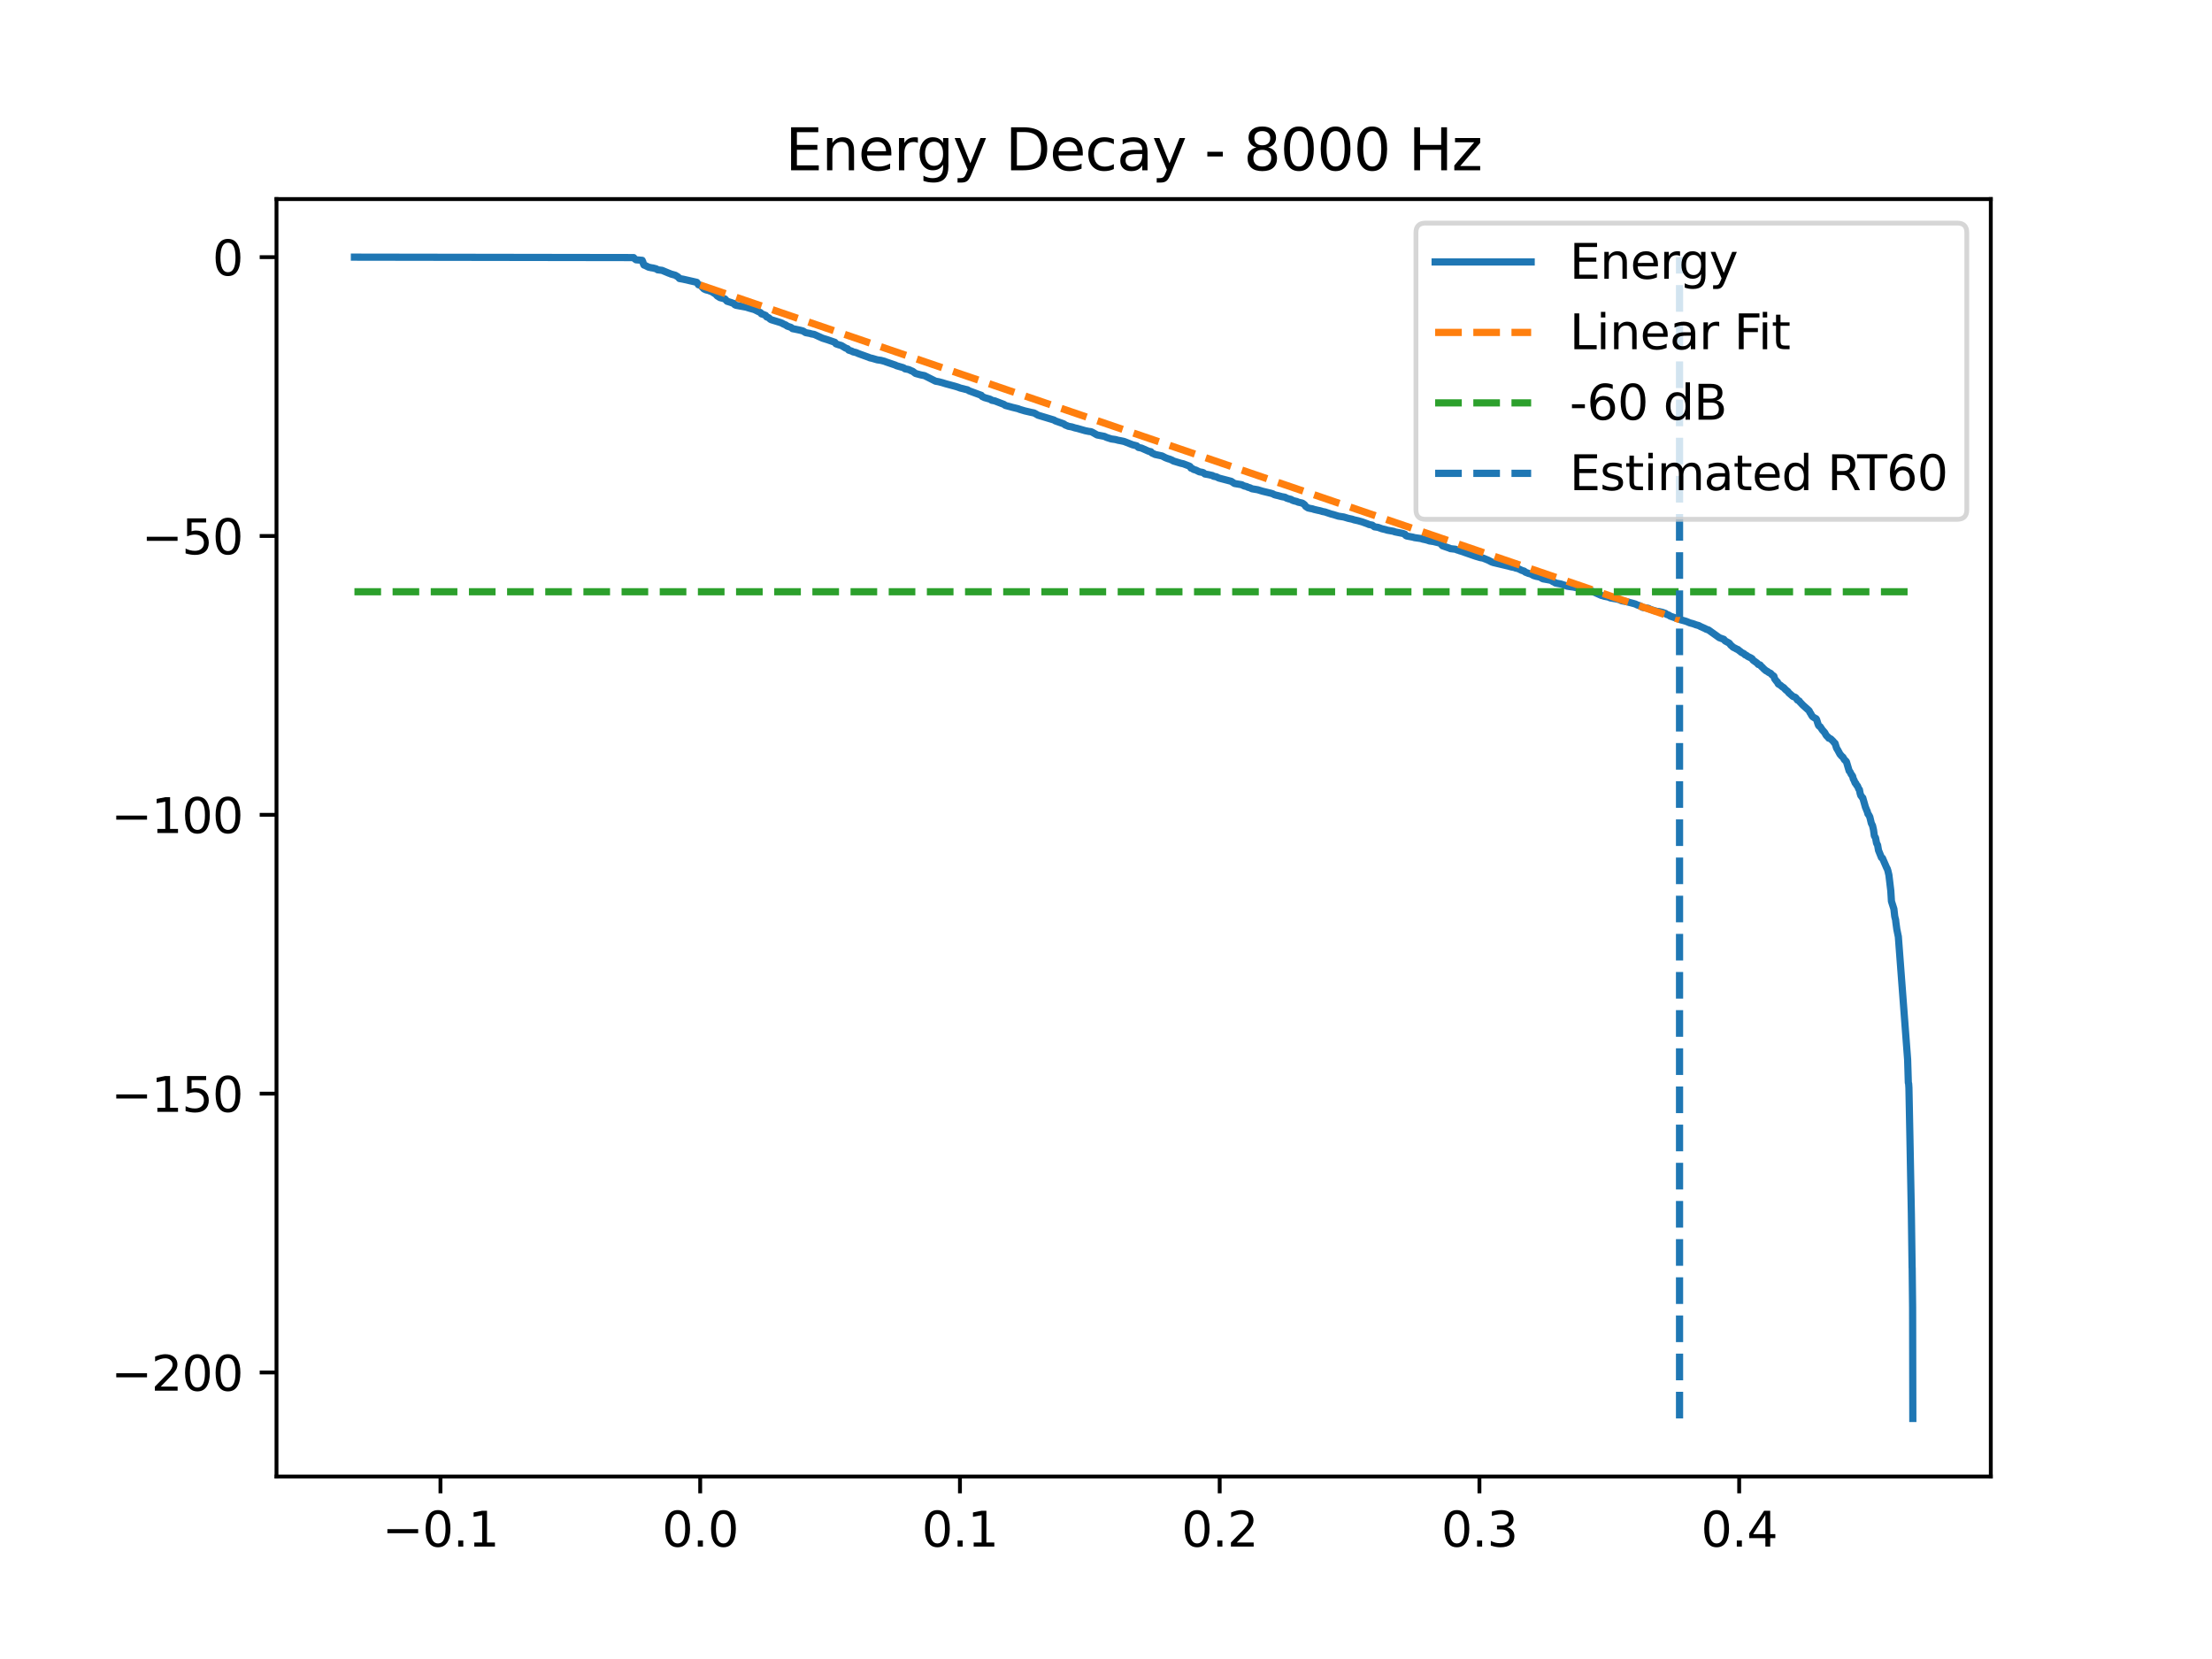 <?xml version="1.0" encoding="utf-8" standalone="no"?>
<!DOCTYPE svg PUBLIC "-//W3C//DTD SVG 1.1//EN"
  "http://www.w3.org/Graphics/SVG/1.1/DTD/svg11.dtd">
<svg xmlns:xlink="http://www.w3.org/1999/xlink" width="460.8pt" height="345.6pt" viewBox="0 0 460.8 345.6" xmlns="http://www.w3.org/2000/svg" version="1.1">
 <defs>
  <style type="text/css">*{stroke-linejoin: round; stroke-linecap: butt}</style>
 </defs>
 <g id="figure_1">
  <g id="patch_1">
   <path d="M 0 345.6 
L 460.8 345.6 
L 460.8 0 
L 0 0 
z
" style="fill: #ffffff"/>
  </g>
  <g id="axes_1">
   <g id="patch_2">
    <path d="M 57.6 307.584 
L 414.72 307.584 
L 414.72 41.472 
L 57.6 41.472 
z
" style="fill: #ffffff"/>
   </g>
   <g id="matplotlib.axis_1">
    <g id="xtick_1">
     <g id="line2d_1">
      <defs>
       <path id="m9c05b1b913" d="M 0 0 
L 0 3.5 
" style="stroke: #000000; stroke-width: 0.8"/>
      </defs>
      <g>
       <use xlink:href="#m9c05b1b913" x="91.756" y="307.584" style="stroke: #000000; stroke-width: 0.8"/>
      </g>
     </g>
     <g id="text_1">
      <!-- −0.1 -->
      <g transform="translate(79.615 322.182) scale(0.1 -0.1)">
       <defs>
        <path id="DejaVuSans-2212" d="M 678 2272 
L 4684 2272 
L 4684 1741 
L 678 1741 
L 678 2272 
z
" transform="scale(0.016)"/>
        <path id="DejaVuSans-30" d="M 2034 4250 
Q 1547 4250 1301 3770 
Q 1056 3291 1056 2328 
Q 1056 1369 1301 889 
Q 1547 409 2034 409 
Q 2525 409 2770 889 
Q 3016 1369 3016 2328 
Q 3016 3291 2770 3770 
Q 2525 4250 2034 4250 
z
M 2034 4750 
Q 2819 4750 3233 4129 
Q 3647 3509 3647 2328 
Q 3647 1150 3233 529 
Q 2819 -91 2034 -91 
Q 1250 -91 836 529 
Q 422 1150 422 2328 
Q 422 3509 836 4129 
Q 1250 4750 2034 4750 
z
" transform="scale(0.016)"/>
        <path id="DejaVuSans-2e" d="M 684 794 
L 1344 794 
L 1344 0 
L 684 0 
L 684 794 
z
" transform="scale(0.016)"/>
        <path id="DejaVuSans-31" d="M 794 531 
L 1825 531 
L 1825 4091 
L 703 3866 
L 703 4441 
L 1819 4666 
L 2450 4666 
L 2450 531 
L 3481 531 
L 3481 0 
L 794 0 
L 794 531 
z
" transform="scale(0.016)"/>
       </defs>
       <use xlink:href="#DejaVuSans-2212"/>
       <use xlink:href="#DejaVuSans-30" transform="translate(83.789 0)"/>
       <use xlink:href="#DejaVuSans-2e" transform="translate(147.412 0)"/>
       <use xlink:href="#DejaVuSans-31" transform="translate(179.199 0)"/>
      </g>
     </g>
    </g>
    <g id="xtick_2">
     <g id="line2d_2">
      <g>
       <use xlink:href="#m9c05b1b913" x="145.865" y="307.584" style="stroke: #000000; stroke-width: 0.8"/>
      </g>
     </g>
     <g id="text_2">
      <!-- 0.0 -->
      <g transform="translate(137.914 322.182) scale(0.1 -0.1)">
       <use xlink:href="#DejaVuSans-30"/>
       <use xlink:href="#DejaVuSans-2e" transform="translate(63.623 0)"/>
       <use xlink:href="#DejaVuSans-30" transform="translate(95.41 0)"/>
      </g>
     </g>
    </g>
    <g id="xtick_3">
     <g id="line2d_3">
      <g>
       <use xlink:href="#m9c05b1b913" x="199.975" y="307.584" style="stroke: #000000; stroke-width: 0.8"/>
      </g>
     </g>
     <g id="text_3">
      <!-- 0.1 -->
      <g transform="translate(192.023 322.182) scale(0.1 -0.1)">
       <use xlink:href="#DejaVuSans-30"/>
       <use xlink:href="#DejaVuSans-2e" transform="translate(63.623 0)"/>
       <use xlink:href="#DejaVuSans-31" transform="translate(95.41 0)"/>
      </g>
     </g>
    </g>
    <g id="xtick_4">
     <g id="line2d_4">
      <g>
       <use xlink:href="#m9c05b1b913" x="254.084" y="307.584" style="stroke: #000000; stroke-width: 0.8"/>
      </g>
     </g>
     <g id="text_4">
      <!-- 0.2 -->
      <g transform="translate(246.132 322.182) scale(0.1 -0.1)">
       <defs>
        <path id="DejaVuSans-32" d="M 1228 531 
L 3431 531 
L 3431 0 
L 469 0 
L 469 531 
Q 828 903 1448 1529 
Q 2069 2156 2228 2338 
Q 2531 2678 2651 2914 
Q 2772 3150 2772 3378 
Q 2772 3750 2511 3984 
Q 2250 4219 1831 4219 
Q 1534 4219 1204 4116 
Q 875 4013 500 3803 
L 500 4441 
Q 881 4594 1212 4672 
Q 1544 4750 1819 4750 
Q 2544 4750 2975 4387 
Q 3406 4025 3406 3419 
Q 3406 3131 3298 2873 
Q 3191 2616 2906 2266 
Q 2828 2175 2409 1742 
Q 1991 1309 1228 531 
z
" transform="scale(0.016)"/>
       </defs>
       <use xlink:href="#DejaVuSans-30"/>
       <use xlink:href="#DejaVuSans-2e" transform="translate(63.623 0)"/>
       <use xlink:href="#DejaVuSans-32" transform="translate(95.41 0)"/>
      </g>
     </g>
    </g>
    <g id="xtick_5">
     <g id="line2d_5">
      <g>
       <use xlink:href="#m9c05b1b913" x="308.193" y="307.584" style="stroke: #000000; stroke-width: 0.8"/>
      </g>
     </g>
     <g id="text_5">
      <!-- 0.3 -->
      <g transform="translate(300.241 322.182) scale(0.1 -0.1)">
       <defs>
        <path id="DejaVuSans-33" d="M 2597 2516 
Q 3050 2419 3304 2112 
Q 3559 1806 3559 1356 
Q 3559 666 3084 287 
Q 2609 -91 1734 -91 
Q 1441 -91 1130 -33 
Q 819 25 488 141 
L 488 750 
Q 750 597 1062 519 
Q 1375 441 1716 441 
Q 2309 441 2620 675 
Q 2931 909 2931 1356 
Q 2931 1769 2642 2001 
Q 2353 2234 1838 2234 
L 1294 2234 
L 1294 2753 
L 1863 2753 
Q 2328 2753 2575 2939 
Q 2822 3125 2822 3475 
Q 2822 3834 2567 4026 
Q 2313 4219 1838 4219 
Q 1578 4219 1281 4162 
Q 984 4106 628 3988 
L 628 4550 
Q 988 4650 1302 4700 
Q 1616 4750 1894 4750 
Q 2613 4750 3031 4423 
Q 3450 4097 3450 3541 
Q 3450 3153 3228 2886 
Q 3006 2619 2597 2516 
z
" transform="scale(0.016)"/>
       </defs>
       <use xlink:href="#DejaVuSans-30"/>
       <use xlink:href="#DejaVuSans-2e" transform="translate(63.623 0)"/>
       <use xlink:href="#DejaVuSans-33" transform="translate(95.41 0)"/>
      </g>
     </g>
    </g>
    <g id="xtick_6">
     <g id="line2d_6">
      <g>
       <use xlink:href="#m9c05b1b913" x="362.302" y="307.584" style="stroke: #000000; stroke-width: 0.8"/>
      </g>
     </g>
     <g id="text_6">
      <!-- 0.4 -->
      <g transform="translate(354.35 322.182) scale(0.1 -0.1)">
       <defs>
        <path id="DejaVuSans-34" d="M 2419 4116 
L 825 1625 
L 2419 1625 
L 2419 4116 
z
M 2253 4666 
L 3047 4666 
L 3047 1625 
L 3713 1625 
L 3713 1100 
L 3047 1100 
L 3047 0 
L 2419 0 
L 2419 1100 
L 313 1100 
L 313 1709 
L 2253 4666 
z
" transform="scale(0.016)"/>
       </defs>
       <use xlink:href="#DejaVuSans-30"/>
       <use xlink:href="#DejaVuSans-2e" transform="translate(63.623 0)"/>
       <use xlink:href="#DejaVuSans-34" transform="translate(95.41 0)"/>
      </g>
     </g>
    </g>
   </g>
   <g id="matplotlib.axis_2">
    <g id="ytick_1">
     <g id="line2d_7">
      <defs>
       <path id="m51a2e92f4f" d="M 0 0 
L -3.5 0 
" style="stroke: #000000; stroke-width: 0.8"/>
      </defs>
      <g>
       <use xlink:href="#m51a2e92f4f" x="57.6" y="285.906" style="stroke: #000000; stroke-width: 0.8"/>
      </g>
     </g>
     <g id="text_7">
      <!-- −200 -->
      <g transform="translate(23.133 289.706) scale(0.1 -0.1)">
       <use xlink:href="#DejaVuSans-2212"/>
       <use xlink:href="#DejaVuSans-32" transform="translate(83.789 0)"/>
       <use xlink:href="#DejaVuSans-30" transform="translate(147.412 0)"/>
       <use xlink:href="#DejaVuSans-30" transform="translate(211.035 0)"/>
      </g>
     </g>
    </g>
    <g id="ytick_2">
     <g id="line2d_8">
      <g>
       <use xlink:href="#m51a2e92f4f" x="57.6" y="227.822" style="stroke: #000000; stroke-width: 0.8"/>
      </g>
     </g>
     <g id="text_8">
      <!-- −150 -->
      <g transform="translate(23.133 231.621) scale(0.1 -0.1)">
       <defs>
        <path id="DejaVuSans-35" d="M 691 4666 
L 3169 4666 
L 3169 4134 
L 1269 4134 
L 1269 2991 
Q 1406 3038 1543 3061 
Q 1681 3084 1819 3084 
Q 2600 3084 3056 2656 
Q 3513 2228 3513 1497 
Q 3513 744 3044 326 
Q 2575 -91 1722 -91 
Q 1428 -91 1123 -41 
Q 819 9 494 109 
L 494 744 
Q 775 591 1075 516 
Q 1375 441 1709 441 
Q 2250 441 2565 725 
Q 2881 1009 2881 1497 
Q 2881 1984 2565 2268 
Q 2250 2553 1709 2553 
Q 1456 2553 1204 2497 
Q 953 2441 691 2322 
L 691 4666 
z
" transform="scale(0.016)"/>
       </defs>
       <use xlink:href="#DejaVuSans-2212"/>
       <use xlink:href="#DejaVuSans-31" transform="translate(83.789 0)"/>
       <use xlink:href="#DejaVuSans-35" transform="translate(147.412 0)"/>
       <use xlink:href="#DejaVuSans-30" transform="translate(211.035 0)"/>
      </g>
     </g>
    </g>
    <g id="ytick_3">
     <g id="line2d_9">
      <g>
       <use xlink:href="#m51a2e92f4f" x="57.6" y="169.737" style="stroke: #000000; stroke-width: 0.8"/>
      </g>
     </g>
     <g id="text_9">
      <!-- −100 -->
      <g transform="translate(23.133 173.536) scale(0.1 -0.1)">
       <use xlink:href="#DejaVuSans-2212"/>
       <use xlink:href="#DejaVuSans-31" transform="translate(83.789 0)"/>
       <use xlink:href="#DejaVuSans-30" transform="translate(147.412 0)"/>
       <use xlink:href="#DejaVuSans-30" transform="translate(211.035 0)"/>
      </g>
     </g>
    </g>
    <g id="ytick_4">
     <g id="line2d_10">
      <g>
       <use xlink:href="#m51a2e92f4f" x="57.6" y="111.653" style="stroke: #000000; stroke-width: 0.8"/>
      </g>
     </g>
     <g id="text_10">
      <!-- −50 -->
      <g transform="translate(29.495 115.452) scale(0.1 -0.1)">
       <use xlink:href="#DejaVuSans-2212"/>
       <use xlink:href="#DejaVuSans-35" transform="translate(83.789 0)"/>
       <use xlink:href="#DejaVuSans-30" transform="translate(147.412 0)"/>
      </g>
     </g>
    </g>
    <g id="ytick_5">
     <g id="line2d_11">
      <g>
       <use xlink:href="#m51a2e92f4f" x="57.6" y="53.568" style="stroke: #000000; stroke-width: 0.8"/>
      </g>
     </g>
     <g id="text_11">
      <!-- 0 -->
      <g transform="translate(44.237 57.367) scale(0.1 -0.1)">
       <use xlink:href="#DejaVuSans-30"/>
      </g>
     </g>
    </g>
   </g>
   <g id="line2d_12">
    <path d="M 73.833 53.568 
L 132 53.658 
L 132.169 53.876 
L 132.496 54.119 
L 133.77 54.228 
L 133.928 54.592 
L 134.029 54.961 
L 134.153 55.214 
L 134.379 55.291 
L 135.111 55.656 
L 135.72 55.788 
L 136.013 55.824 
L 136.723 56.006 
L 136.994 56.203 
L 137.907 56.317 
L 139.35 56.918 
L 139.508 56.97 
L 139.778 57.088 
L 140.635 57.324 
L 140.838 57.432 
L 140.996 57.546 
L 141.221 57.655 
L 141.537 58.021 
L 142.315 58.163 
L 145.155 58.811 
L 145.505 59.325 
L 145.911 59.431 
L 146.643 60.189 
L 146.914 60.307 
L 147.049 60.376 
L 147.556 60.496 
L 147.883 60.623 
L 148.289 60.77 
L 149.202 61.359 
L 149.36 61.605 
L 149.856 61.923 
L 149.991 62.001 
L 151.006 62.267 
L 151.468 62.758 
L 152.404 63.053 
L 152.55 63.127 
L 152.888 63.22 
L 153.069 63.477 
L 153.328 63.598 
L 155.459 63.993 
L 155.797 64.103 
L 156.033 64.181 
L 157.116 64.481 
L 157.285 64.561 
L 158.435 65.128 
L 158.615 65.379 
L 158.976 65.491 
L 159.494 65.71 
L 159.708 66.019 
L 159.979 66.126 
L 160.137 66.199 
L 160.261 66.3 
L 160.441 66.481 
L 160.678 66.609 
L 162.38 67.133 
L 162.56 67.186 
L 162.966 67.352 
L 163.135 67.467 
L 163.755 67.735 
L 163.936 67.909 
L 164.792 68.206 
L 165.097 68.466 
L 165.57 68.556 
L 166.269 68.703 
L 166.72 68.802 
L 167.272 68.948 
L 167.836 69.298 
L 168.749 69.468 
L 168.997 69.555 
L 169.617 69.664 
L 171.353 70.455 
L 172.176 70.708 
L 172.593 70.846 
L 173.912 71.304 
L 174.137 71.614 
L 174.318 71.687 
L 174.769 71.838 
L 175.22 71.961 
L 175.456 72.084 
L 175.625 72.196 
L 176.144 72.505 
L 176.561 72.657 
L 176.798 72.937 
L 177.429 73.144 
L 177.7 73.294 
L 178.353 73.45 
L 178.838 73.666 
L 180.969 74.434 
L 181.205 74.544 
L 181.713 74.654 
L 182.739 74.956 
L 183.494 75.065 
L 184.26 75.265 
L 184.531 75.376 
L 184.914 75.508 
L 186.56 76.07 
L 186.74 76.178 
L 188.138 76.584 
L 188.352 76.696 
L 188.533 76.836 
L 189.175 76.956 
L 189.547 77.088 
L 189.75 77.216 
L 189.931 77.263 
L 190.156 77.375 
L 190.72 77.796 
L 191.644 78.055 
L 191.982 78.132 
L 192.591 78.249 
L 194.891 79.407 
L 195.533 79.522 
L 196.345 79.736 
L 197.01 79.945 
L 198.825 80.432 
L 199.073 80.501 
L 199.614 80.672 
L 200.031 80.833 
L 200.775 81.011 
L 201.045 81.092 
L 201.553 81.203 
L 201.868 81.41 
L 204.427 82.351 
L 204.585 82.583 
L 204.957 82.761 
L 205.115 82.835 
L 206.107 83.119 
L 206.389 83.224 
L 206.592 83.387 
L 207.2 83.502 
L 209.173 84.258 
L 209.342 84.406 
L 209.511 84.482 
L 210.571 84.763 
L 210.841 84.843 
L 212.115 85.151 
L 212.375 85.267 
L 213.299 85.541 
L 213.468 85.594 
L 214.821 85.909 
L 215.384 86.02 
L 215.723 86.192 
L 216.241 86.495 
L 219.578 87.502 
L 219.815 87.667 
L 221.505 88.266 
L 221.731 88.384 
L 221.877 88.53 
L 222.351 88.705 
L 222.531 88.796 
L 223.287 88.934 
L 223.918 89.137 
L 224.425 89.248 
L 226.082 89.723 
L 226.837 89.874 
L 227.232 89.917 
L 227.514 90.026 
L 228.551 90.61 
L 230.016 90.894 
L 230.197 90.963 
L 230.411 91.073 
L 230.67 91.172 
L 231.29 91.371 
L 231.504 91.44 
L 232.271 91.547 
L 232.496 91.596 
L 232.959 91.722 
L 233.252 91.77 
L 233.962 91.918 
L 234.176 91.969 
L 235.878 92.635 
L 236.036 92.681 
L 236.791 92.873 
L 237.152 93.206 
L 237.795 93.344 
L 239.26 93.992 
L 239.756 94.104 
L 239.891 94.312 
L 240.049 94.407 
L 240.353 94.535 
L 240.624 94.672 
L 242.067 94.98 
L 242.8 95.36 
L 243.397 95.584 
L 243.611 95.634 
L 243.882 95.748 
L 244.231 95.893 
L 244.389 96.018 
L 245.967 96.498 
L 246.486 96.611 
L 247.703 97.071 
L 247.906 97.183 
L 248.098 97.516 
L 248.413 97.61 
L 248.639 97.796 
L 249.101 97.92 
L 249.845 98.286 
L 250.443 98.398 
L 250.657 98.464 
L 250.815 98.572 
L 250.972 98.731 
L 251.119 98.763 
L 251.75 98.873 
L 252.629 99.076 
L 252.799 99.211 
L 253.407 99.337 
L 253.903 99.586 
L 256.485 100.264 
L 257.172 100.722 
L 258.694 100.98 
L 258.908 101.106 
L 259.224 101.245 
L 259.72 101.364 
L 259.968 101.504 
L 260.374 101.611 
L 260.802 101.821 
L 262.008 102.024 
L 262.978 102.322 
L 264.5 102.691 
L 264.793 102.761 
L 265.153 102.874 
L 265.447 103.04 
L 265.762 103.136 
L 266.236 103.245 
L 267.013 103.458 
L 267.679 103.578 
L 268.039 103.779 
L 268.49 103.925 
L 268.952 104.036 
L 269.189 104.199 
L 269.572 104.336 
L 270.192 104.483 
L 270.361 104.591 
L 271.286 104.804 
L 271.523 104.964 
L 271.714 105.104 
L 271.816 105.213 
L 272.007 105.5 
L 272.503 105.819 
L 273.022 105.933 
L 273.394 105.997 
L 273.743 106.118 
L 274.623 106.324 
L 274.882 106.369 
L 275.276 106.478 
L 275.468 106.548 
L 276.054 106.661 
L 276.257 106.735 
L 277.305 107.084 
L 277.768 107.198 
L 278.816 107.525 
L 279.932 107.699 
L 280.879 107.984 
L 281.668 108.152 
L 282.074 108.291 
L 282.953 108.488 
L 283.201 108.562 
L 283.72 108.708 
L 285.005 109.17 
L 285.151 109.256 
L 285.861 109.396 
L 286.324 109.747 
L 287.09 109.864 
L 287.857 110.147 
L 288.635 110.33 
L 288.984 110.443 
L 290.348 110.689 
L 290.54 110.788 
L 292.276 111.136 
L 292.693 111.295 
L 292.817 111.52 
L 293.008 111.649 
L 294.372 111.908 
L 294.643 111.994 
L 295.522 112.12 
L 296.007 112.189 
L 296.401 112.318 
L 297.055 112.455 
L 297.585 112.607 
L 297.743 112.682 
L 298.622 112.811 
L 298.825 112.865 
L 300.02 113.152 
L 300.505 113.696 
L 301.948 114.196 
L 302.128 114.29 
L 303.21 114.418 
L 303.582 114.58 
L 303.841 114.635 
L 304.067 114.74 
L 304.225 114.776 
L 307.381 115.869 
L 308.136 116.091 
L 308.362 116.159 
L 308.959 116.268 
L 310.075 116.721 
L 310.526 116.961 
L 310.763 117.077 
L 311.101 117.194 
L 314.325 117.957 
L 314.517 118.014 
L 314.821 118.102 
L 315.497 118.229 
L 315.7 118.327 
L 316.241 118.445 
L 316.444 118.546 
L 316.794 118.713 
L 316.963 118.8 
L 317.527 118.984 
L 317.707 119.169 
L 317.876 119.239 
L 318.158 119.346 
L 318.406 119.45 
L 318.834 119.555 
L 319.06 119.664 
L 319.499 119.905 
L 319.635 119.94 
L 320.007 120.057 
L 320.255 120.103 
L 320.897 120.247 
L 321.179 120.456 
L 321.438 120.585 
L 321.776 120.645 
L 322.825 120.837 
L 323.219 120.949 
L 323.501 121.171 
L 323.817 121.283 
L 324.02 121.449 
L 325.136 121.658 
L 326.24 122.017 
L 326.443 122.11 
L 326.928 122.185 
L 327.762 122.294 
L 328.168 122.38 
L 328.743 122.456 
L 329.239 122.565 
L 329.487 122.617 
L 330.535 122.803 
L 330.941 123.015 
L 331.629 123.156 
L 333.568 124.03 
L 333.804 124.084 
L 334.188 124.208 
L 335.022 124.373 
L 335.281 124.476 
L 335.428 124.552 
L 336.758 124.784 
L 337.04 124.84 
L 337.569 125.016 
L 337.772 125.139 
L 338.9 125.354 
L 340.32 125.727 
L 340.703 125.843 
L 341.109 126.04 
L 341.515 126.157 
L 341.898 126.336 
L 341.988 126.428 
L 342.169 126.54 
L 342.924 126.653 
L 343.409 126.727 
L 343.589 126.835 
L 343.736 126.917 
L 344.637 127.218 
L 344.818 127.255 
L 345.145 127.364 
L 345.596 127.396 
L 346.035 127.503 
L 346.227 127.535 
L 346.982 127.797 
L 347.14 127.967 
L 347.67 128.151 
L 347.884 128.327 
L 350.172 129.134 
L 350.612 129.25 
L 351.131 129.399 
L 351.469 129.52 
L 351.987 129.742 
L 352.371 129.847 
L 352.596 129.9 
L 353.069 130.063 
L 353.272 130.15 
L 353.87 130.313 
L 354.253 130.52 
L 355.245 130.963 
L 355.403 131.069 
L 355.91 131.232 
L 358.165 132.842 
L 359.1 133.182 
L 359.371 133.513 
L 360.239 133.982 
L 360.476 134.301 
L 360.633 134.478 
L 360.791 134.57 
L 360.87 134.676 
L 361.051 134.838 
L 361.242 134.925 
L 361.592 135.104 
L 361.795 135.23 
L 362.054 135.311 
L 362.212 135.472 
L 362.539 135.703 
L 362.708 135.869 
L 363.35 136.207 
L 363.519 136.407 
L 363.824 136.532 
L 364.049 136.711 
L 364.229 136.813 
L 364.376 136.88 
L 364.714 137.044 
L 364.872 137.144 
L 364.996 137.223 
L 365.165 137.505 
L 366.078 138.16 
L 366.123 138.238 
L 366.281 138.418 
L 366.653 138.516 
L 366.957 138.882 
L 367.115 138.993 
L 367.273 139.169 
L 367.363 139.27 
L 367.882 139.728 
L 368.13 139.834 
L 368.276 139.953 
L 368.502 140.108 
L 368.795 140.232 
L 368.919 140.327 
L 369.054 140.512 
L 369.246 140.659 
L 369.426 140.782 
L 369.539 140.876 
L 369.685 141.394 
L 370.114 141.952 
L 370.272 142.065 
L 370.339 142.283 
L 370.475 142.501 
L 370.813 142.686 
L 370.993 142.827 
L 371.106 142.926 
L 371.331 143.11 
L 371.545 143.218 
L 371.985 143.687 
L 372.165 143.833 
L 372.47 144.07 
L 372.605 144.302 
L 372.831 144.494 
L 373.293 144.897 
L 373.405 144.998 
L 373.552 145.104 
L 373.958 145.24 
L 374.138 145.399 
L 374.431 145.827 
L 374.567 145.903 
L 374.803 146.011 
L 374.95 146.232 
L 375.559 146.873 
L 376.877 148.057 
L 377.035 148.405 
L 377.261 148.727 
L 377.306 148.857 
L 377.576 149.28 
L 378.039 149.577 
L 378.309 149.711 
L 378.422 149.871 
L 378.568 150.316 
L 378.636 150.555 
L 378.794 151.01 
L 378.816 151.077 
L 378.963 151.272 
L 379.177 151.385 
L 379.639 152.08 
L 379.808 152.259 
L 380.045 152.533 
L 380.113 152.609 
L 380.282 152.904 
L 380.304 152.975 
L 380.462 153.212 
L 380.643 153.419 
L 380.823 153.536 
L 380.969 153.785 
L 381.116 153.816 
L 381.375 153.925 
L 381.894 154.434 
L 381.973 154.545 
L 382.142 154.749 
L 382.266 154.829 
L 382.593 155.85 
L 382.728 156.07 
L 382.863 156.287 
L 383.337 157.17 
L 383.472 157.283 
L 383.607 157.483 
L 383.889 157.698 
L 384.205 158.229 
L 384.284 158.329 
L 384.498 158.509 
L 384.644 158.687 
L 385.219 160.602 
L 385.366 160.748 
L 385.625 161.268 
L 385.929 161.689 
L 386.087 162.309 
L 386.211 162.481 
L 386.459 163.108 
L 386.606 163.19 
L 386.764 163.562 
L 386.944 163.718 
L 387.226 164.394 
L 387.35 164.486 
L 387.496 165.265 
L 387.643 165.728 
L 387.722 165.797 
L 387.891 166.072 
L 388.049 166.201 
L 388.624 168.211 
L 388.68 168.304 
L 388.917 168.919 
L 388.962 168.959 
L 389.131 169.574 
L 389.244 169.668 
L 389.424 170.02 
L 389.503 170.137 
L 389.83 171.487 
L 390.089 172.005 
L 390.292 172.908 
L 390.45 174.079 
L 390.495 174.178 
L 390.709 174.536 
L 390.923 175.665 
L 391.137 176.022 
L 391.329 177.149 
L 391.374 177.249 
L 391.938 178.651 
L 392.152 178.766 
L 392.93 180.555 
L 393.065 180.863 
L 393.133 180.934 
L 393.291 181.415 
L 393.313 181.526 
L 393.46 182.155 
L 393.482 182.208 
L 393.888 185.559 
L 394.023 187.751 
L 394.531 189.348 
L 394.7 190.836 
L 394.756 191.108 
L 394.891 191.62 
L 394.936 192.068 
L 395.139 193.565 
L 395.444 195.069 
L 395.455 195.069 
L 397.394 220.73 
L 397.54 225.548 
L 397.608 225.756 
L 397.664 226.644 
L 397.867 236.796 
L 398.172 252.89 
L 398.329 264.124 
L 398.341 264.135 
L 398.431 272.402 
L 398.476 295.488 
L 398.476 295.488 
" clip-path="url(#p9807dfbb67)" style="fill: none; stroke: #1f77b4; stroke-width: 1.5; stroke-linecap: square"/>
   </g>
   <g id="line2d_13">
    <path d="M 145.865 59.378 
L 349.879 129.078 
" clip-path="url(#p9807dfbb67)" style="fill: none; stroke-dasharray: 5.55,2.4; stroke-dashoffset: 0; stroke: #ff7f0e; stroke-width: 1.5"/>
   </g>
   <g id="line2d_14">
    <path d="M 73.833 123.27 
L 398.487 123.27 
L 398.487 123.27 
" clip-path="url(#p9807dfbb67)" style="fill: none; stroke-dasharray: 5.55,2.4; stroke-dashoffset: 0; stroke: #2ca02c; stroke-width: 1.5"/>
   </g>
   <g id="LineCollection_1">
    <path d="M 349.879 295.488 
L 349.879 53.568 
" clip-path="url(#p9807dfbb67)" style="fill: none; stroke-dasharray: 5.55,2.4; stroke-dashoffset: 0; stroke: #1f77b4; stroke-width: 1.5"/>
   </g>
   <g id="patch_3">
    <path d="M 57.6 307.584 
L 57.6 41.472 
" style="fill: none; stroke: #000000; stroke-width: 0.8; stroke-linejoin: miter; stroke-linecap: square"/>
   </g>
   <g id="patch_4">
    <path d="M 414.72 307.584 
L 414.72 41.472 
" style="fill: none; stroke: #000000; stroke-width: 0.8; stroke-linejoin: miter; stroke-linecap: square"/>
   </g>
   <g id="patch_5">
    <path d="M 57.6 307.584 
L 414.72 307.584 
" style="fill: none; stroke: #000000; stroke-width: 0.8; stroke-linejoin: miter; stroke-linecap: square"/>
   </g>
   <g id="patch_6">
    <path d="M 57.6 41.472 
L 414.72 41.472 
" style="fill: none; stroke: #000000; stroke-width: 0.8; stroke-linejoin: miter; stroke-linecap: square"/>
   </g>
   <g id="text_12">
    <!-- Energy Decay - 8000 Hz -->
    <g transform="translate(163.59 35.472) scale(0.12 -0.12)">
     <defs>
      <path id="DejaVuSans-45" d="M 628 4666 
L 3578 4666 
L 3578 4134 
L 1259 4134 
L 1259 2753 
L 3481 2753 
L 3481 2222 
L 1259 2222 
L 1259 531 
L 3634 531 
L 3634 0 
L 628 0 
L 628 4666 
z
" transform="scale(0.016)"/>
      <path id="DejaVuSans-6e" d="M 3513 2113 
L 3513 0 
L 2938 0 
L 2938 2094 
Q 2938 2591 2744 2837 
Q 2550 3084 2163 3084 
Q 1697 3084 1428 2787 
Q 1159 2491 1159 1978 
L 1159 0 
L 581 0 
L 581 3500 
L 1159 3500 
L 1159 2956 
Q 1366 3272 1645 3428 
Q 1925 3584 2291 3584 
Q 2894 3584 3203 3211 
Q 3513 2838 3513 2113 
z
" transform="scale(0.016)"/>
      <path id="DejaVuSans-65" d="M 3597 1894 
L 3597 1613 
L 953 1613 
Q 991 1019 1311 708 
Q 1631 397 2203 397 
Q 2534 397 2845 478 
Q 3156 559 3463 722 
L 3463 178 
Q 3153 47 2828 -22 
Q 2503 -91 2169 -91 
Q 1331 -91 842 396 
Q 353 884 353 1716 
Q 353 2575 817 3079 
Q 1281 3584 2069 3584 
Q 2775 3584 3186 3129 
Q 3597 2675 3597 1894 
z
M 3022 2063 
Q 3016 2534 2758 2815 
Q 2500 3097 2075 3097 
Q 1594 3097 1305 2825 
Q 1016 2553 972 2059 
L 3022 2063 
z
" transform="scale(0.016)"/>
      <path id="DejaVuSans-72" d="M 2631 2963 
Q 2534 3019 2420 3045 
Q 2306 3072 2169 3072 
Q 1681 3072 1420 2755 
Q 1159 2438 1159 1844 
L 1159 0 
L 581 0 
L 581 3500 
L 1159 3500 
L 1159 2956 
Q 1341 3275 1631 3429 
Q 1922 3584 2338 3584 
Q 2397 3584 2469 3576 
Q 2541 3569 2628 3553 
L 2631 2963 
z
" transform="scale(0.016)"/>
      <path id="DejaVuSans-67" d="M 2906 1791 
Q 2906 2416 2648 2759 
Q 2391 3103 1925 3103 
Q 1463 3103 1205 2759 
Q 947 2416 947 1791 
Q 947 1169 1205 825 
Q 1463 481 1925 481 
Q 2391 481 2648 825 
Q 2906 1169 2906 1791 
z
M 3481 434 
Q 3481 -459 3084 -895 
Q 2688 -1331 1869 -1331 
Q 1566 -1331 1297 -1286 
Q 1028 -1241 775 -1147 
L 775 -588 
Q 1028 -725 1275 -790 
Q 1522 -856 1778 -856 
Q 2344 -856 2625 -561 
Q 2906 -266 2906 331 
L 2906 616 
Q 2728 306 2450 153 
Q 2172 0 1784 0 
Q 1141 0 747 490 
Q 353 981 353 1791 
Q 353 2603 747 3093 
Q 1141 3584 1784 3584 
Q 2172 3584 2450 3431 
Q 2728 3278 2906 2969 
L 2906 3500 
L 3481 3500 
L 3481 434 
z
" transform="scale(0.016)"/>
      <path id="DejaVuSans-79" d="M 2059 -325 
Q 1816 -950 1584 -1140 
Q 1353 -1331 966 -1331 
L 506 -1331 
L 506 -850 
L 844 -850 
Q 1081 -850 1212 -737 
Q 1344 -625 1503 -206 
L 1606 56 
L 191 3500 
L 800 3500 
L 1894 763 
L 2988 3500 
L 3597 3500 
L 2059 -325 
z
" transform="scale(0.016)"/>
      <path id="DejaVuSans-20" transform="scale(0.016)"/>
      <path id="DejaVuSans-44" d="M 1259 4147 
L 1259 519 
L 2022 519 
Q 2988 519 3436 956 
Q 3884 1394 3884 2338 
Q 3884 3275 3436 3711 
Q 2988 4147 2022 4147 
L 1259 4147 
z
M 628 4666 
L 1925 4666 
Q 3281 4666 3915 4102 
Q 4550 3538 4550 2338 
Q 4550 1131 3912 565 
Q 3275 0 1925 0 
L 628 0 
L 628 4666 
z
" transform="scale(0.016)"/>
      <path id="DejaVuSans-63" d="M 3122 3366 
L 3122 2828 
Q 2878 2963 2633 3030 
Q 2388 3097 2138 3097 
Q 1578 3097 1268 2742 
Q 959 2388 959 1747 
Q 959 1106 1268 751 
Q 1578 397 2138 397 
Q 2388 397 2633 464 
Q 2878 531 3122 666 
L 3122 134 
Q 2881 22 2623 -34 
Q 2366 -91 2075 -91 
Q 1284 -91 818 406 
Q 353 903 353 1747 
Q 353 2603 823 3093 
Q 1294 3584 2113 3584 
Q 2378 3584 2631 3529 
Q 2884 3475 3122 3366 
z
" transform="scale(0.016)"/>
      <path id="DejaVuSans-61" d="M 2194 1759 
Q 1497 1759 1228 1600 
Q 959 1441 959 1056 
Q 959 750 1161 570 
Q 1363 391 1709 391 
Q 2188 391 2477 730 
Q 2766 1069 2766 1631 
L 2766 1759 
L 2194 1759 
z
M 3341 1997 
L 3341 0 
L 2766 0 
L 2766 531 
Q 2569 213 2275 61 
Q 1981 -91 1556 -91 
Q 1019 -91 701 211 
Q 384 513 384 1019 
Q 384 1609 779 1909 
Q 1175 2209 1959 2209 
L 2766 2209 
L 2766 2266 
Q 2766 2663 2505 2880 
Q 2244 3097 1772 3097 
Q 1472 3097 1187 3025 
Q 903 2953 641 2809 
L 641 3341 
Q 956 3463 1253 3523 
Q 1550 3584 1831 3584 
Q 2591 3584 2966 3190 
Q 3341 2797 3341 1997 
z
" transform="scale(0.016)"/>
      <path id="DejaVuSans-2d" d="M 313 2009 
L 1997 2009 
L 1997 1497 
L 313 1497 
L 313 2009 
z
" transform="scale(0.016)"/>
      <path id="DejaVuSans-38" d="M 2034 2216 
Q 1584 2216 1326 1975 
Q 1069 1734 1069 1313 
Q 1069 891 1326 650 
Q 1584 409 2034 409 
Q 2484 409 2743 651 
Q 3003 894 3003 1313 
Q 3003 1734 2745 1975 
Q 2488 2216 2034 2216 
z
M 1403 2484 
Q 997 2584 770 2862 
Q 544 3141 544 3541 
Q 544 4100 942 4425 
Q 1341 4750 2034 4750 
Q 2731 4750 3128 4425 
Q 3525 4100 3525 3541 
Q 3525 3141 3298 2862 
Q 3072 2584 2669 2484 
Q 3125 2378 3379 2068 
Q 3634 1759 3634 1313 
Q 3634 634 3220 271 
Q 2806 -91 2034 -91 
Q 1263 -91 848 271 
Q 434 634 434 1313 
Q 434 1759 690 2068 
Q 947 2378 1403 2484 
z
M 1172 3481 
Q 1172 3119 1398 2916 
Q 1625 2713 2034 2713 
Q 2441 2713 2670 2916 
Q 2900 3119 2900 3481 
Q 2900 3844 2670 4047 
Q 2441 4250 2034 4250 
Q 1625 4250 1398 4047 
Q 1172 3844 1172 3481 
z
" transform="scale(0.016)"/>
      <path id="DejaVuSans-48" d="M 628 4666 
L 1259 4666 
L 1259 2753 
L 3553 2753 
L 3553 4666 
L 4184 4666 
L 4184 0 
L 3553 0 
L 3553 2222 
L 1259 2222 
L 1259 0 
L 628 0 
L 628 4666 
z
" transform="scale(0.016)"/>
      <path id="DejaVuSans-7a" d="M 353 3500 
L 3084 3500 
L 3084 2975 
L 922 459 
L 3084 459 
L 3084 0 
L 275 0 
L 275 525 
L 2438 3041 
L 353 3041 
L 353 3500 
z
" transform="scale(0.016)"/>
     </defs>
     <use xlink:href="#DejaVuSans-45"/>
     <use xlink:href="#DejaVuSans-6e" transform="translate(63.184 0)"/>
     <use xlink:href="#DejaVuSans-65" transform="translate(126.562 0)"/>
     <use xlink:href="#DejaVuSans-72" transform="translate(188.086 0)"/>
     <use xlink:href="#DejaVuSans-67" transform="translate(227.449 0)"/>
     <use xlink:href="#DejaVuSans-79" transform="translate(290.926 0)"/>
     <use xlink:href="#DejaVuSans-20" transform="translate(350.105 0)"/>
     <use xlink:href="#DejaVuSans-44" transform="translate(381.893 0)"/>
     <use xlink:href="#DejaVuSans-65" transform="translate(458.895 0)"/>
     <use xlink:href="#DejaVuSans-63" transform="translate(520.418 0)"/>
     <use xlink:href="#DejaVuSans-61" transform="translate(575.398 0)"/>
     <use xlink:href="#DejaVuSans-79" transform="translate(636.678 0)"/>
     <use xlink:href="#DejaVuSans-20" transform="translate(695.857 0)"/>
     <use xlink:href="#DejaVuSans-2d" transform="translate(727.645 0)"/>
     <use xlink:href="#DejaVuSans-20" transform="translate(763.729 0)"/>
     <use xlink:href="#DejaVuSans-38" transform="translate(795.516 0)"/>
     <use xlink:href="#DejaVuSans-30" transform="translate(859.139 0)"/>
     <use xlink:href="#DejaVuSans-30" transform="translate(922.762 0)"/>
     <use xlink:href="#DejaVuSans-30" transform="translate(986.385 0)"/>
     <use xlink:href="#DejaVuSans-20" transform="translate(1050.008 0)"/>
     <use xlink:href="#DejaVuSans-48" transform="translate(1081.795 0)"/>
     <use xlink:href="#DejaVuSans-7a" transform="translate(1156.99 0)"/>
    </g>
   </g>
   <g id="legend_1">
    <g id="patch_7">
     <path d="M 296.968 108.184 
L 407.72 108.184 
Q 409.72 108.184 409.72 106.184 
L 409.72 48.472 
Q 409.72 46.472 407.72 46.472 
L 296.968 46.472 
Q 294.968 46.472 294.968 48.472 
L 294.968 106.184 
Q 294.968 108.184 296.968 108.184 
z
" style="fill: #ffffff; opacity: 0.8; stroke: #cccccc; stroke-linejoin: miter"/>
    </g>
    <g id="line2d_15">
     <path d="M 298.968 54.57 
L 308.968 54.57 
L 318.968 54.57 
" style="fill: none; stroke: #1f77b4; stroke-width: 1.5; stroke-linecap: square"/>
    </g>
    <g id="text_13">
     <!-- Energy -->
     <g transform="translate(326.968 58.07) scale(0.1 -0.1)">
      <use xlink:href="#DejaVuSans-45"/>
      <use xlink:href="#DejaVuSans-6e" transform="translate(63.184 0)"/>
      <use xlink:href="#DejaVuSans-65" transform="translate(126.562 0)"/>
      <use xlink:href="#DejaVuSans-72" transform="translate(188.086 0)"/>
      <use xlink:href="#DejaVuSans-67" transform="translate(227.449 0)"/>
      <use xlink:href="#DejaVuSans-79" transform="translate(290.926 0)"/>
     </g>
    </g>
    <g id="line2d_16">
     <path d="M 298.968 69.249 
L 308.968 69.249 
L 318.968 69.249 
" style="fill: none; stroke-dasharray: 5.55,2.4; stroke-dashoffset: 0; stroke: #ff7f0e; stroke-width: 1.5"/>
    </g>
    <g id="text_14">
     <!-- Linear Fit -->
     <g transform="translate(326.968 72.749) scale(0.1 -0.1)">
      <defs>
       <path id="DejaVuSans-4c" d="M 628 4666 
L 1259 4666 
L 1259 531 
L 3531 531 
L 3531 0 
L 628 0 
L 628 4666 
z
" transform="scale(0.016)"/>
       <path id="DejaVuSans-69" d="M 603 3500 
L 1178 3500 
L 1178 0 
L 603 0 
L 603 3500 
z
M 603 4863 
L 1178 4863 
L 1178 4134 
L 603 4134 
L 603 4863 
z
" transform="scale(0.016)"/>
       <path id="DejaVuSans-46" d="M 628 4666 
L 3309 4666 
L 3309 4134 
L 1259 4134 
L 1259 2759 
L 3109 2759 
L 3109 2228 
L 1259 2228 
L 1259 0 
L 628 0 
L 628 4666 
z
" transform="scale(0.016)"/>
       <path id="DejaVuSans-74" d="M 1172 4494 
L 1172 3500 
L 2356 3500 
L 2356 3053 
L 1172 3053 
L 1172 1153 
Q 1172 725 1289 603 
Q 1406 481 1766 481 
L 2356 481 
L 2356 0 
L 1766 0 
Q 1100 0 847 248 
Q 594 497 594 1153 
L 594 3053 
L 172 3053 
L 172 3500 
L 594 3500 
L 594 4494 
L 1172 4494 
z
" transform="scale(0.016)"/>
      </defs>
      <use xlink:href="#DejaVuSans-4c"/>
      <use xlink:href="#DejaVuSans-69" transform="translate(55.713 0)"/>
      <use xlink:href="#DejaVuSans-6e" transform="translate(83.496 0)"/>
      <use xlink:href="#DejaVuSans-65" transform="translate(146.875 0)"/>
      <use xlink:href="#DejaVuSans-61" transform="translate(208.398 0)"/>
      <use xlink:href="#DejaVuSans-72" transform="translate(269.678 0)"/>
      <use xlink:href="#DejaVuSans-20" transform="translate(310.791 0)"/>
      <use xlink:href="#DejaVuSans-46" transform="translate(342.578 0)"/>
      <use xlink:href="#DejaVuSans-69" transform="translate(392.848 0)"/>
      <use xlink:href="#DejaVuSans-74" transform="translate(420.631 0)"/>
     </g>
    </g>
    <g id="line2d_17">
     <path d="M 298.968 83.927 
L 308.968 83.927 
L 318.968 83.927 
" style="fill: none; stroke-dasharray: 5.55,2.4; stroke-dashoffset: 0; stroke: #2ca02c; stroke-width: 1.5"/>
    </g>
    <g id="text_15">
     <!-- -60 dB -->
     <g transform="translate(326.968 87.427) scale(0.1 -0.1)">
      <defs>
       <path id="DejaVuSans-36" d="M 2113 2584 
Q 1688 2584 1439 2293 
Q 1191 2003 1191 1497 
Q 1191 994 1439 701 
Q 1688 409 2113 409 
Q 2538 409 2786 701 
Q 3034 994 3034 1497 
Q 3034 2003 2786 2293 
Q 2538 2584 2113 2584 
z
M 3366 4563 
L 3366 3988 
Q 3128 4100 2886 4159 
Q 2644 4219 2406 4219 
Q 1781 4219 1451 3797 
Q 1122 3375 1075 2522 
Q 1259 2794 1537 2939 
Q 1816 3084 2150 3084 
Q 2853 3084 3261 2657 
Q 3669 2231 3669 1497 
Q 3669 778 3244 343 
Q 2819 -91 2113 -91 
Q 1303 -91 875 529 
Q 447 1150 447 2328 
Q 447 3434 972 4092 
Q 1497 4750 2381 4750 
Q 2619 4750 2861 4703 
Q 3103 4656 3366 4563 
z
" transform="scale(0.016)"/>
       <path id="DejaVuSans-64" d="M 2906 2969 
L 2906 4863 
L 3481 4863 
L 3481 0 
L 2906 0 
L 2906 525 
Q 2725 213 2448 61 
Q 2172 -91 1784 -91 
Q 1150 -91 751 415 
Q 353 922 353 1747 
Q 353 2572 751 3078 
Q 1150 3584 1784 3584 
Q 2172 3584 2448 3432 
Q 2725 3281 2906 2969 
z
M 947 1747 
Q 947 1113 1208 752 
Q 1469 391 1925 391 
Q 2381 391 2643 752 
Q 2906 1113 2906 1747 
Q 2906 2381 2643 2742 
Q 2381 3103 1925 3103 
Q 1469 3103 1208 2742 
Q 947 2381 947 1747 
z
" transform="scale(0.016)"/>
       <path id="DejaVuSans-42" d="M 1259 2228 
L 1259 519 
L 2272 519 
Q 2781 519 3026 730 
Q 3272 941 3272 1375 
Q 3272 1813 3026 2020 
Q 2781 2228 2272 2228 
L 1259 2228 
z
M 1259 4147 
L 1259 2741 
L 2194 2741 
Q 2656 2741 2882 2914 
Q 3109 3088 3109 3444 
Q 3109 3797 2882 3972 
Q 2656 4147 2194 4147 
L 1259 4147 
z
M 628 4666 
L 2241 4666 
Q 2963 4666 3353 4366 
Q 3744 4066 3744 3513 
Q 3744 3084 3544 2831 
Q 3344 2578 2956 2516 
Q 3422 2416 3680 2098 
Q 3938 1781 3938 1306 
Q 3938 681 3513 340 
Q 3088 0 2303 0 
L 628 0 
L 628 4666 
z
" transform="scale(0.016)"/>
      </defs>
      <use xlink:href="#DejaVuSans-2d"/>
      <use xlink:href="#DejaVuSans-36" transform="translate(36.084 0)"/>
      <use xlink:href="#DejaVuSans-30" transform="translate(99.707 0)"/>
      <use xlink:href="#DejaVuSans-20" transform="translate(163.33 0)"/>
      <use xlink:href="#DejaVuSans-64" transform="translate(195.117 0)"/>
      <use xlink:href="#DejaVuSans-42" transform="translate(258.594 0)"/>
     </g>
    </g>
    <g id="line2d_18">
     <path d="M 298.968 98.605 
L 318.968 98.605 
" style="fill: none; stroke-dasharray: 5.55,2.4; stroke-dashoffset: 0; stroke: #1f77b4; stroke-width: 1.5"/>
    </g>
    <g id="text_16">
     <!-- Estimated RT60 -->
     <g transform="translate(326.968 102.105) scale(0.1 -0.1)">
      <defs>
       <path id="DejaVuSans-73" d="M 2834 3397 
L 2834 2853 
Q 2591 2978 2328 3040 
Q 2066 3103 1784 3103 
Q 1356 3103 1142 2972 
Q 928 2841 928 2578 
Q 928 2378 1081 2264 
Q 1234 2150 1697 2047 
L 1894 2003 
Q 2506 1872 2764 1633 
Q 3022 1394 3022 966 
Q 3022 478 2636 193 
Q 2250 -91 1575 -91 
Q 1294 -91 989 -36 
Q 684 19 347 128 
L 347 722 
Q 666 556 975 473 
Q 1284 391 1588 391 
Q 1994 391 2212 530 
Q 2431 669 2431 922 
Q 2431 1156 2273 1281 
Q 2116 1406 1581 1522 
L 1381 1569 
Q 847 1681 609 1914 
Q 372 2147 372 2553 
Q 372 3047 722 3315 
Q 1072 3584 1716 3584 
Q 2034 3584 2315 3537 
Q 2597 3491 2834 3397 
z
" transform="scale(0.016)"/>
       <path id="DejaVuSans-6d" d="M 3328 2828 
Q 3544 3216 3844 3400 
Q 4144 3584 4550 3584 
Q 5097 3584 5394 3201 
Q 5691 2819 5691 2113 
L 5691 0 
L 5113 0 
L 5113 2094 
Q 5113 2597 4934 2840 
Q 4756 3084 4391 3084 
Q 3944 3084 3684 2787 
Q 3425 2491 3425 1978 
L 3425 0 
L 2847 0 
L 2847 2094 
Q 2847 2600 2669 2842 
Q 2491 3084 2119 3084 
Q 1678 3084 1418 2786 
Q 1159 2488 1159 1978 
L 1159 0 
L 581 0 
L 581 3500 
L 1159 3500 
L 1159 2956 
Q 1356 3278 1631 3431 
Q 1906 3584 2284 3584 
Q 2666 3584 2933 3390 
Q 3200 3197 3328 2828 
z
" transform="scale(0.016)"/>
       <path id="DejaVuSans-52" d="M 2841 2188 
Q 3044 2119 3236 1894 
Q 3428 1669 3622 1275 
L 4263 0 
L 3584 0 
L 2988 1197 
Q 2756 1666 2539 1819 
Q 2322 1972 1947 1972 
L 1259 1972 
L 1259 0 
L 628 0 
L 628 4666 
L 2053 4666 
Q 2853 4666 3247 4331 
Q 3641 3997 3641 3322 
Q 3641 2881 3436 2590 
Q 3231 2300 2841 2188 
z
M 1259 4147 
L 1259 2491 
L 2053 2491 
Q 2509 2491 2742 2702 
Q 2975 2913 2975 3322 
Q 2975 3731 2742 3939 
Q 2509 4147 2053 4147 
L 1259 4147 
z
" transform="scale(0.016)"/>
       <path id="DejaVuSans-54" d="M -19 4666 
L 3928 4666 
L 3928 4134 
L 2272 4134 
L 2272 0 
L 1638 0 
L 1638 4134 
L -19 4134 
L -19 4666 
z
" transform="scale(0.016)"/>
      </defs>
      <use xlink:href="#DejaVuSans-45"/>
      <use xlink:href="#DejaVuSans-73" transform="translate(63.184 0)"/>
      <use xlink:href="#DejaVuSans-74" transform="translate(115.283 0)"/>
      <use xlink:href="#DejaVuSans-69" transform="translate(154.492 0)"/>
      <use xlink:href="#DejaVuSans-6d" transform="translate(182.275 0)"/>
      <use xlink:href="#DejaVuSans-61" transform="translate(279.688 0)"/>
      <use xlink:href="#DejaVuSans-74" transform="translate(340.967 0)"/>
      <use xlink:href="#DejaVuSans-65" transform="translate(380.176 0)"/>
      <use xlink:href="#DejaVuSans-64" transform="translate(441.699 0)"/>
      <use xlink:href="#DejaVuSans-20" transform="translate(505.176 0)"/>
      <use xlink:href="#DejaVuSans-52" transform="translate(536.963 0)"/>
      <use xlink:href="#DejaVuSans-54" transform="translate(599.195 0)"/>
      <use xlink:href="#DejaVuSans-36" transform="translate(660.279 0)"/>
      <use xlink:href="#DejaVuSans-30" transform="translate(723.902 0)"/>
     </g>
    </g>
   </g>
  </g>
 </g>
 <defs>
  <clipPath id="p9807dfbb67">
   <rect x="57.6" y="41.472" width="357.12" height="266.112"/>
  </clipPath>
 </defs>
</svg>
